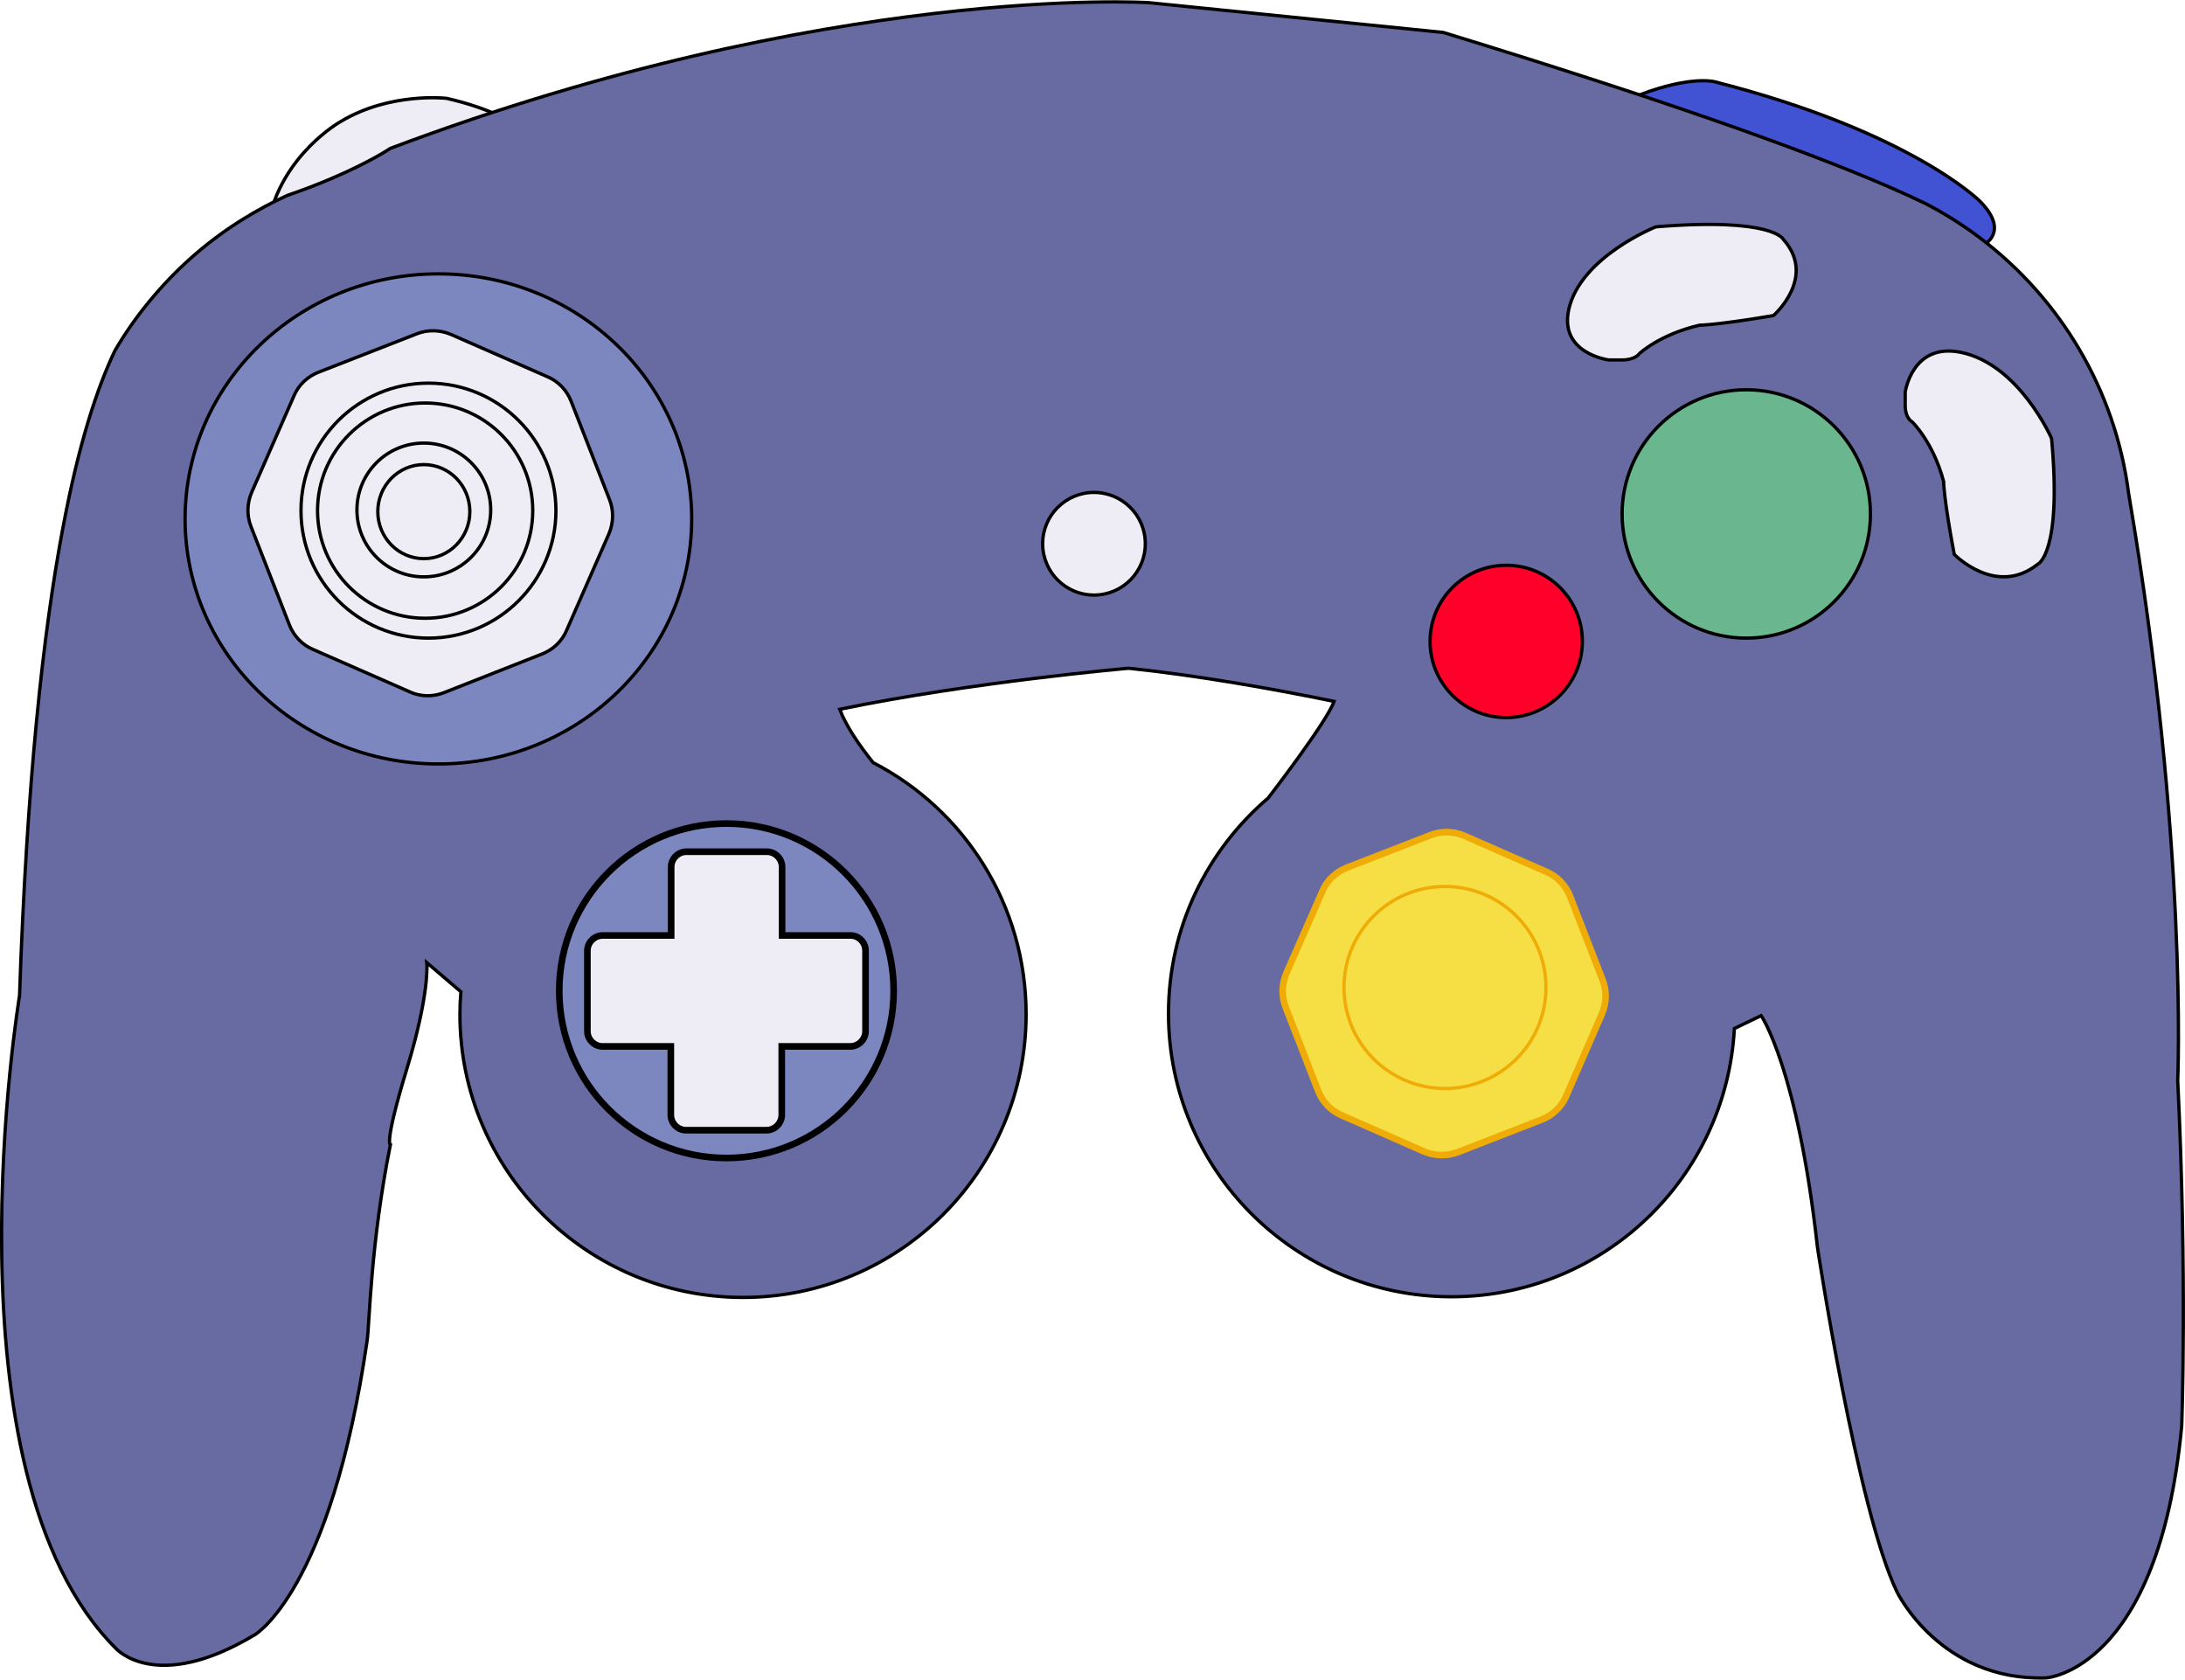 <?xml version="1.0" encoding="utf-8"?>
<!-- Generator: Adobe Illustrator 23.1.0, SVG Export Plug-In . SVG Version: 6.00 Build 0)  -->
<svg version="1.1" id="gamecube_controller" xmlns="http://www.w3.org/2000/svg" xmlns:xlink="http://www.w3.org/1999/xlink"
	 x="0px" y="0px" viewBox="0 0 659.9 507.3" style="enable-background:new 0 0 659.9 507.3;" xml:space="preserve">
<style type="text/css">
	.st0{fill:#4152D2;stroke:#000000;stroke-miterlimit:10;}
	.st1{fill:#EEECF5;stroke:#000000;stroke-miterlimit:10;}
	.st2{fill:#676BA2;stroke:#000000;stroke-miterlimit:10;}
	.st3{fill:#FF002B;stroke:#000000;stroke-miterlimit:10;}
	.st4{fill:#6AB78F;stroke:#000000;stroke-miterlimit:10;}
	.st5{fill:#F6DF44;stroke:#EFAC06;stroke-width:2;stroke-miterlimit:10;}
	.st6{fill:#F6DF44;stroke:#EFAC06;stroke-miterlimit:10;}
	.st7{fill:#7C86BF;stroke:#000000;stroke-width:2;stroke-miterlimit:10;}
	.st8{fill:#7C86BF;stroke:#000000;stroke-miterlimit:10;}
	.st9{fill:#EEECF5;stroke:#000000;stroke-width:2;stroke-miterlimit:10;}
	.st10{fill:none;stroke:#000000;stroke-miterlimit:10;}

	.st4:hover{fill:#317853;}
</style>
<path id="Z_button" class="st0" d="M495.3,28.6c15.6-5.9,22.6-3.9,22.6-3.9c59,15,80,36,80,36c10,10,0,14,0,14L495.3,28.6z"/>
<path id="Left_bumper" class="st1" d="M80.9,67.7c4-21,22-31,22-31c15-9,32-7,32-7c26,6,28,16,28,16L80.9,67.7z"/>
<path id="controller_body" class="st2" d="M658.9,430.7c-7,74-41,76-41,76c-32,1-45-26-45-26c-12-25-24-104-24-104
	c-6-54-17-70-17-70l-8.1,3.9c-2.4,45.1-39.7,81-85.4,81c-47.2,0-85.5-38.3-85.5-85.5c0-26.1,11.7-49.4,30.1-65.1
	c0,0,17.9-23.2,19.9-29.2v0c-18.6-3.8-41-7.8-62-10c0,0-47.2,4.1-87.3,12.4c2,5.2,6,11,10.1,16.1c27.5,14.2,46.2,42.9,46.2,76
	c0,47.2-38.3,85.5-85.5,85.5s-85.5-38.3-85.5-85.5c0-2.3,0.1-4.5,0.3-6.8h0c-10.3-8.8-10.3-8.8-10.3-8.8s1,9-6,32c-7,23-5,23-5,23
	c-6,30-6.3,54-7,59c-11,76-34,89-34,89c-30,18-42,4-42,4c-53-53-29-197-29-197C8.1,236.3,13,191.1,19,159.4
	c4.8-25.6,10.4-42.4,15.7-53.5c0,0,0,0,0,0c3.5-6,7.6-11.7,12.1-16.9c7.7-9,16.8-16.8,26.9-23c4.2-2.6,8.5-4.9,13.1-7c0,0,0,0,0,0
	c5-1.7,9.3-3.4,13.1-5c12.2-5.2,18-9.2,18-9.2c133-50,229-44,229-44l89,9c74.8,22.9,115.1,38,136.8,47.6c0,0,0.1,0,0.1,0.1
	c0,0,0.1,0,0.1,0c0,0,0,0,0,0c2.7,1.2,5.2,2.3,7.4,3.4c0.2,0.1,0.5,0.2,0.7,0.3c5.9,3,11.6,6.6,16.8,10.5c0,0,0,0,0,0c0,0,0,0,0,0
	c24.3,18.3,41.1,45.9,45.1,77.5c18,105.5,14.8,177.1,14.8,177.1C660.6,385.6,658.9,430.7,658.9,430.7z"/>
<circle id="Start" class="st1" cx="330.4" cy="164.2" r="15.5"/>
<circle id="B_button" class="st3" cx="454.9" cy="193.7" r="23"/>
<circle id="A_button" class="st4" cx="527.4" cy="155.2" r="37.5"/>
<path id="C_stick_body" class="st5" d="M430,347.7l-24.8-10.9c-3.3-1.4-5.8-4.1-7.1-7.4l-9.8-25.2c-1.3-3.3-1.2-7,0.2-10.3
	l10.9-24.8c1.4-3.3,4.1-5.8,7.4-7.1l25.2-9.8c3.3-1.3,7-1.2,10.3,0.2l24.8,10.9c3.3,1.4,5.8,4.1,7.1,7.4l9.8,25.2
	c1.3,3.3,1.2,7-0.2,10.3L473,331c-1.4,3.3-4.1,5.8-7.4,7.1l-25.2,9.8C437,349.2,433.3,349.1,430,347.7z"/>
<circle id="C_stick" class="st6" cx="436.4" cy="298.2" r="30.5"/>
<circle id="movement_pad_body" class="st7" cx="219.4" cy="299.2" r="50.5"/>
<ellipse id="analog_body" class="st8" cx="132.4" cy="156.7" rx="76.5" ry="74"/>
<path id="movement_pad" class="st9" d="M261.4,287.1v24.3c0,2.5-2.1,4.6-4.6,4.6h-20.7v20.7c0,2.5-2.1,4.6-4.6,4.6h-24.3
	c-2.5,0-4.6-2.1-4.6-4.6V316H182c-2.5,0-4.6-2.1-4.6-4.6v-24.3c0-2.5,2.1-4.6,4.6-4.6h20.7v-20.7c0-2.5,2.1-4.6,4.6-4.6h24.3
	c2.5,0,4.6,2.1,4.6,4.6v20.7h20.7C259.4,282.5,261.4,284.6,261.4,287.1z"/>
<path id="analog_inside_1_" class="st1" d="M123.7,208.9l-29.2-12.8c-3.3-1.4-5.8-4.1-7.1-7.4L75.8,159c-1.3-3.3-1.2-7,0.2-10.3
	l12.8-29.2c1.4-3.3,4.1-5.8,7.4-7.1l29.7-11.6c3.3-1.3,7-1.2,10.3,0.2l29.2,12.8c3.3,1.4,5.8,4.1,7.1,7.4l11.6,29.7
	c1.3,3.3,1.2,7-0.2,10.3l-12.8,29.2c-1.4,3.3-4.1,5.8-7.4,7.1L134,209.2C130.6,210.5,126.9,210.4,123.7,208.9z"/>
<circle id="analog_4" class="st1" cx="129.4" cy="154.2" r="38.5"/>
<circle id="analog_3" class="st10" cx="128.4" cy="154.2" r="32.5"/>
<circle id="analog_2" class="st10" cx="128" cy="154" r="20.2"/>
<ellipse id="analog_1" class="st10" cx="128" cy="154.5" rx="13.9" ry="14.2"/>
<path id="Y_button" class="st1" d="M495.1,106.8c0,0,6.1-5.8,18.2-8.6c0,0,5.1,0,22.3-2.9c0,0,13.2-11.5,3-23c0,0-3-6.7-38.5-3.8
	c0,0-22.7,9-26.3,24.9c-3,13.4,12.1,15.3,12.1,15.3s0,0,4,0S495.1,106.8,495.1,106.8z"/>
<path id="X_button" class="st1" d="M577.5,127.4c0,0,6.3,6,9.5,18c0,0,0,5,3.2,22c0,0,12.6,13,25.2,3c0,0,7.4-3,4.2-38
	c0,0-9.8-22.4-27.4-26c-14.7-3-16.8,12-16.8,12s0,0,0,4S577.5,127.4,577.5,127.4z"/>
</svg>
